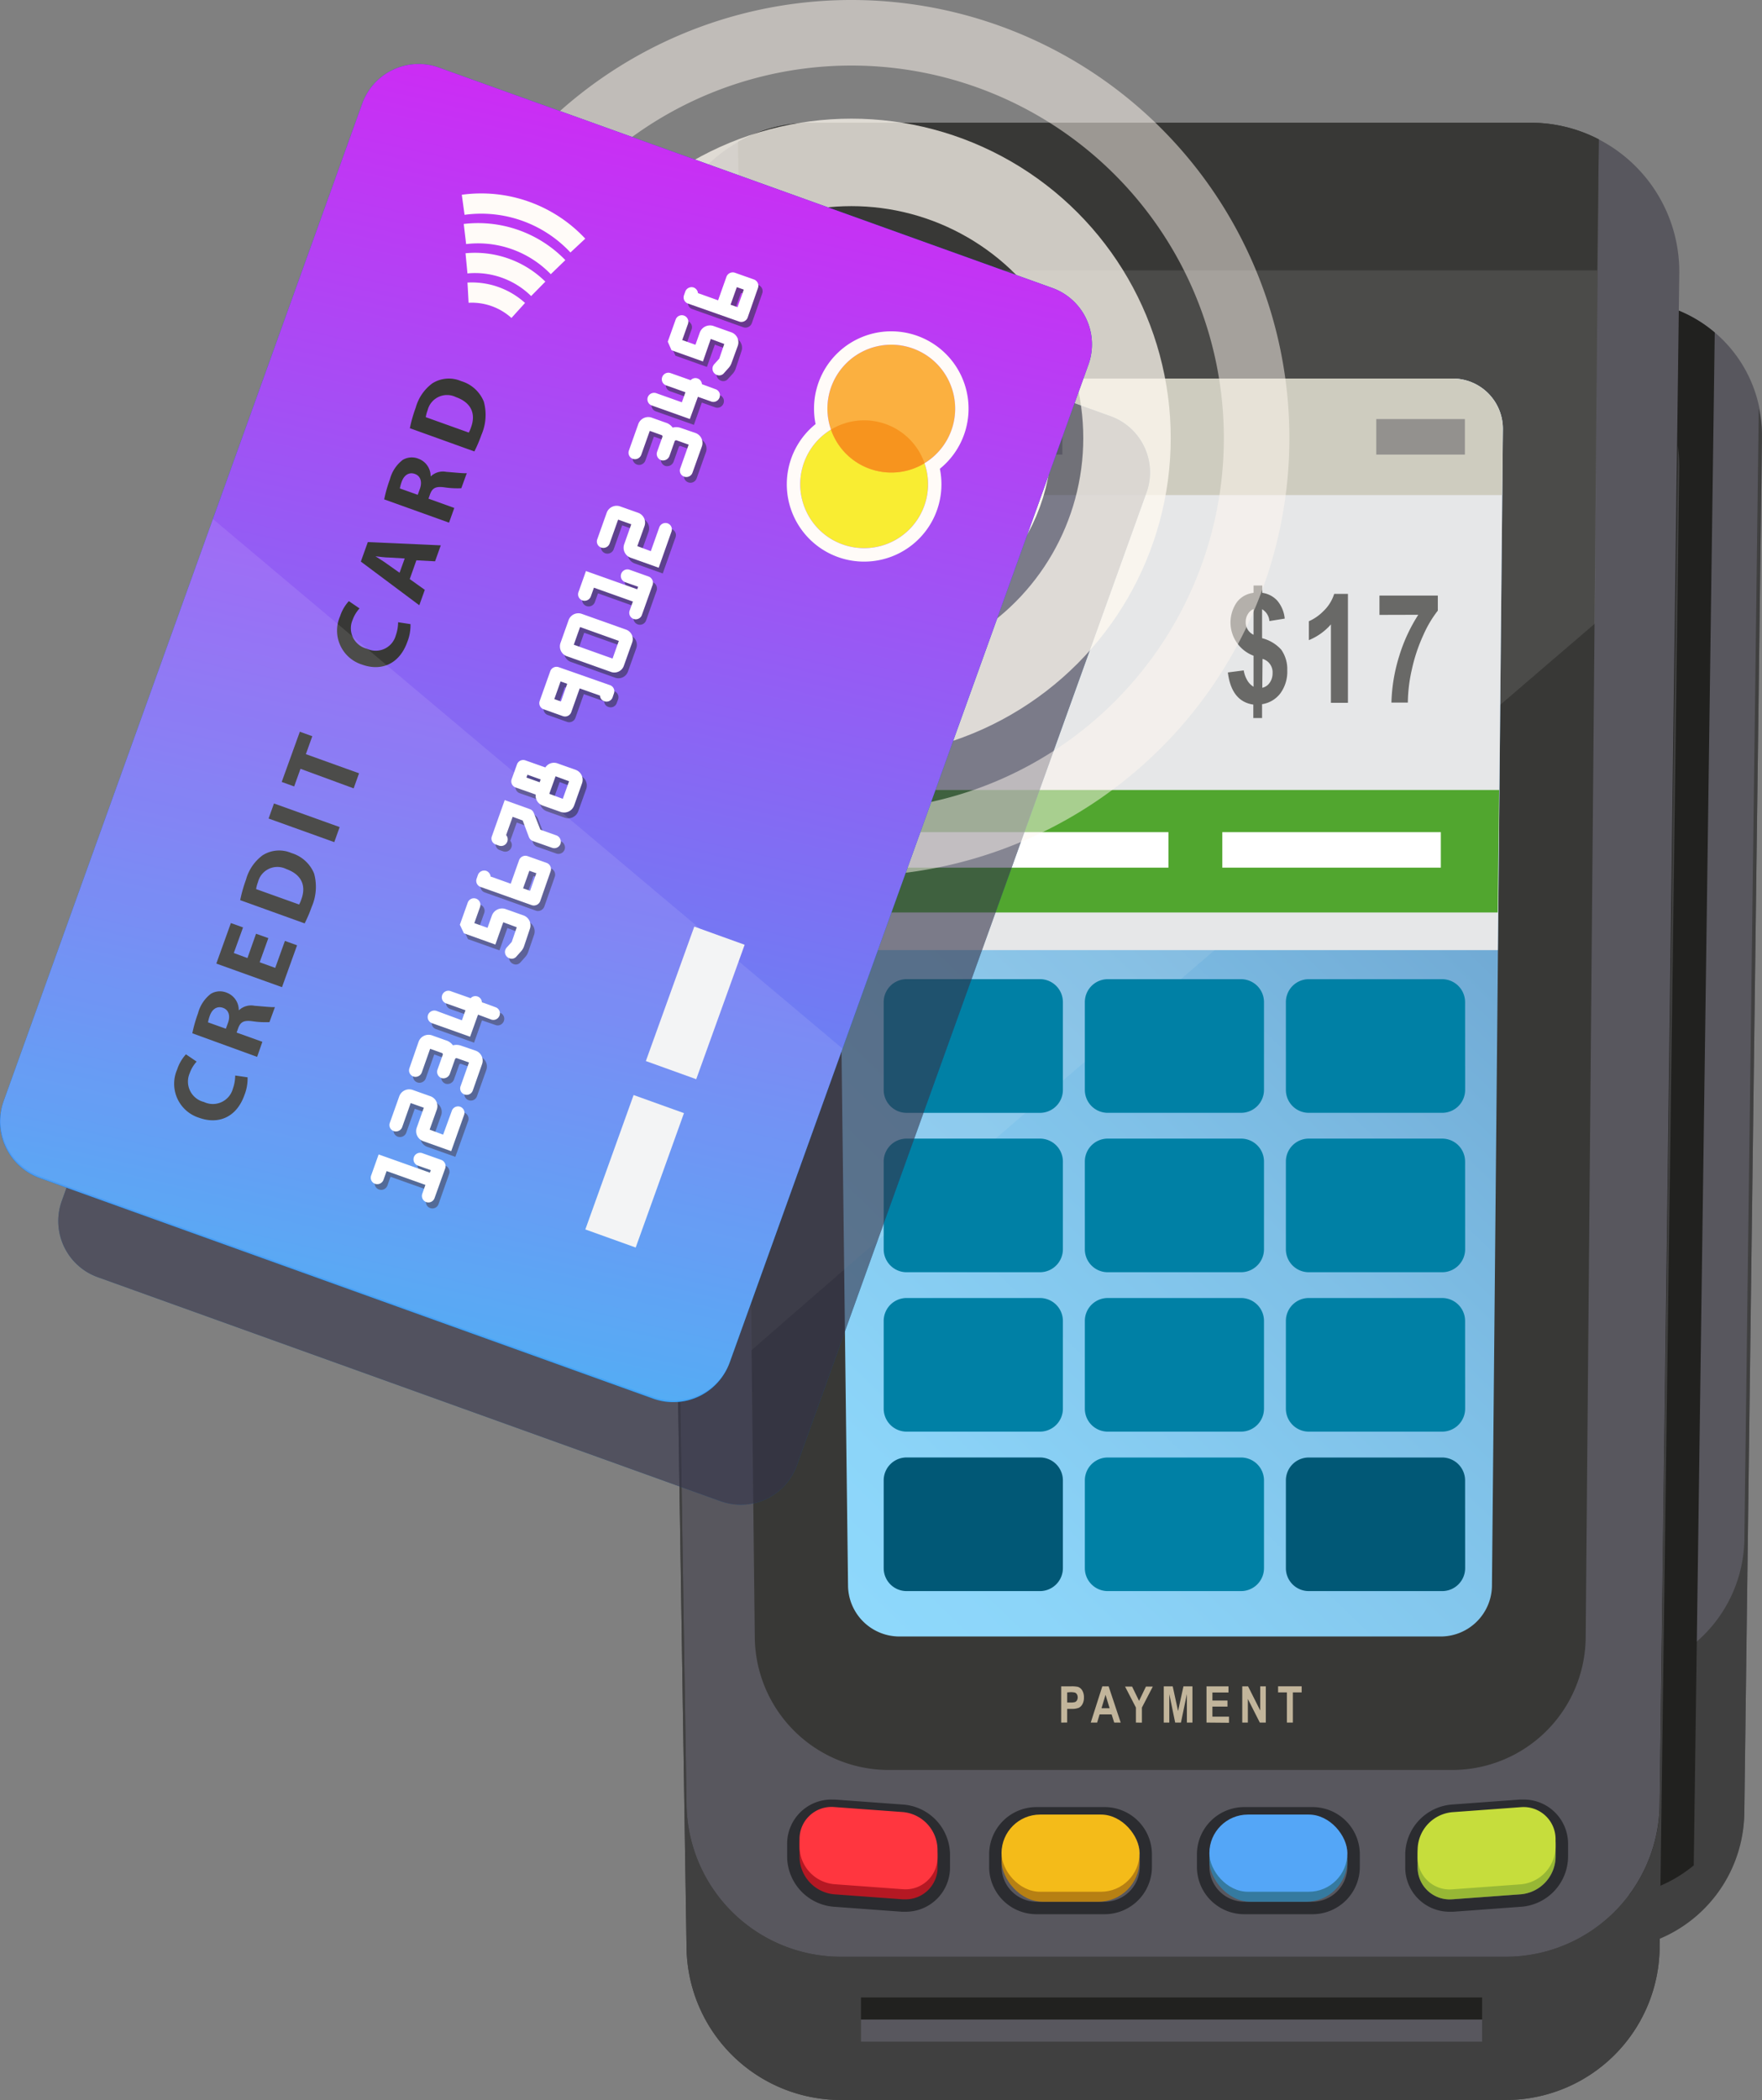 <svg xmlns="http://www.w3.org/2000/svg" xmlns:xlink="http://www.w3.org/1999/xlink" width="234.917" height="279.924" viewBox="0 0 234.917 279.924">
  <rect x="0" y="0" width="234.917" height="279.924" fill="#808080" stroke="none"/>
  <defs>
    <linearGradient id="linear-gradient" x1="1.108" y1="-0.688" x2="-0.004" y2="1.454" gradientUnits="objectBoundingBox">
      <stop offset="0" stop-color="#3c588f"/>
      <stop offset="0.11" stop-color="#4a6ea2"/>
      <stop offset="0.36" stop-color="#699eca"/>
      <stop offset="0.59" stop-color="#7fc0e7"/>
      <stop offset="0.77" stop-color="#8cd5f9"/>
      <stop offset="0.9" stop-color="#91ddff"/>
    </linearGradient>
    <linearGradient id="linear-gradient-2" x1="0.656" y1="-0.276" x2="0.362" y2="1.268" gradientUnits="objectBoundingBox">
      <stop offset="0" stop-color="#f905f5"/>
      <stop offset="1" stop-color="#17c9f2"/>
    </linearGradient>
  </defs>
  <g id="NFC" transform="translate(-0.006 -30.275)">
    <g id="Layer_1" data-name="Layer 1" transform="translate(0.006 34.645)">
      <path id="Path_1049" data-name="Path 1049" d="M288.506,307.867a18.41,18.41,0,0,1-18.3,18.075H190.42a18.476,18.476,0,0,1-18.356-18.075l-2.845-183.352a17.76,17.76,0,0,1,17.767-18.075h86.049a17.827,17.827,0,0,1,17.82,18.075Z" transform="translate(-55.94 -70.726)" fill="#58575e"/>
      <path id="Path_1050" data-name="Path 1050" d="M264.9,325.621a20.512,20.512,0,0,1-20.391,20.117H155.623a20.578,20.578,0,0,1-20.451-20.117L132,119.086c-.174-11.066,8.7-11.133,19.8-11.133h95.877c10.744,0,20.324-14.908,19.855,20.117Z" transform="translate(-43.637 -70.184)" fill="#424242"/>
      <path id="Path_1051" data-name="Path 1051" d="M288.516,278.492a18.409,18.409,0,0,1-18.3,18.075H190.43a18.476,18.476,0,0,1-18.356-18.075L169.751,127.28a17.641,17.641,0,0,0-.5,4.4l2.845,183.359a18.477,18.477,0,0,0,18.356,18.075h79.757a18.41,18.41,0,0,0,18.3-18.075l2.35-183.352a17.96,17.96,0,0,0-.422-4.017Z" transform="translate(-55.951 -77.614)" fill="#404040"/>
      <path id="Path_1052" data-name="Path 1052" d="M249.36,325.928l47.336-6.741a18.182,18.182,0,0,0,11.554-4.177l2.8-204.332a17.74,17.74,0,0,0-11.521-4.238H255.465C253.805,160.979,250.625,267.1,249.36,325.928Z" transform="translate(-82.433 -70.726)" fill="#21211f"/>
      <path id="Path_1053" data-name="Path 1053" d="M264.9,295.389a20.512,20.512,0,0,1-20.391,20.083H155.623a20.579,20.579,0,0,1-20.451-20.083L132,91.083A19.8,19.8,0,0,1,151.794,71h95.877a19.862,19.862,0,0,1,19.855,20.083Z" transform="translate(-43.637 -59.01)" fill="#58575e"/>
      <path id="Path_1054" data-name="Path 1054" d="M252.63,71H156.754A19.7,19.7,0,0,0,147,73.544l2.229,199.445A17.867,17.867,0,0,0,167,290.575h75.285a17.807,17.807,0,0,0,17.72-17.559l1.747-199.787A19.722,19.722,0,0,0,252.63,71Z" transform="translate(-48.597 -59.01)" fill="#383836"/>
      <path id="Path_1055" data-name="Path 1055" d="M248.585,121.94a6.694,6.694,0,0,1,6.694,6.741l-1.459,154.2a6.842,6.842,0,0,1-6.788,6.741H174.786a6.855,6.855,0,0,1-6.815-6.741l-1.881-154.2a6.694,6.694,0,0,1,6.634-6.735Z" transform="translate(-54.907 -75.849)" fill="url(#linear-gradient)"/>
      <path id="Path_1056" data-name="Path 1056" d="M264.9,312.062a20.511,20.511,0,0,1-20.391,20.083H155.621a20.578,20.578,0,0,1-20.451-20.083L132.211,121.44a20.171,20.171,0,0,0-.221,3.146l3.18,206.535a20.579,20.579,0,0,0,20.451,20.117h88.888A20.512,20.512,0,0,0,264.9,331.121l2.624-197.551a20.927,20.927,0,0,0-.187-2.838Z" transform="translate(-43.634 -75.684)" fill="#404040"/>
      <path id="Path_1057" data-name="Path 1057" d="M156.754,71A19.7,19.7,0,0,0,147,73.544l1.761,161.107c26.818-23.43,76.49-66,112.465-96.881l.5-64.574a19.722,19.722,0,0,0-9.1-2.2Z" transform="translate(-48.597 -59.01)" fill="#f1f2f2" opacity="0.1"/>
      <path id="Path_1058" data-name="Path 1058" d="M212.4,408.05a4.686,4.686,0,0,1,4.686,4.639v1.68a4.686,4.686,0,0,1-4.639,4.639h-9.151a4.686,4.686,0,0,1-4.639-4.639v-1.68a4.686,4.686,0,0,1,4.639-4.639h9.1m0-1.66h-9.1a6.306,6.306,0,0,0-6.293,6.3v1.68a6.306,6.306,0,0,0,6.3,6.3h9.1a6.306,6.306,0,0,0,6.3-6.3v-1.68A6.306,6.306,0,0,0,212.4,406.39Z" transform="translate(-65.125 -169.878)" fill="#2b2c30"/>
      <rect id="Rectangle_2544" data-name="Rectangle 2544" width="18.396" height="10.959" rx="5.479" transform="translate(133.529 238.172)" fill="#b78013"/>
      <path id="Path_1059" data-name="Path 1059" d="M295.622,406.55a4.264,4.264,0,0,1,4.3,4.318v1.68a5.081,5.081,0,0,1-4.626,4.974l-9.138.669h-.335a4.258,4.258,0,0,1-4.3-4.318v-1.68a5.074,5.074,0,0,1,4.626-4.974l9.138-.669h.335m0-1.66h-.449l-9.138.669a6.755,6.755,0,0,0-6.166,6.627v1.68a5.9,5.9,0,0,0,5.951,5.978h.455l9.138-.669a6.755,6.755,0,0,0,6.166-6.627v-1.68a5.9,5.9,0,0,0-5.951-5.978Z" transform="translate(-92.518 -169.382)" fill="#2b2c30"/>
      <path id="Path_1060" data-name="Path 1060" d="M300.729,413.354a5.081,5.081,0,0,1-4.626,4.974l-9.138.669a4.264,4.264,0,0,1-4.626-4.3v-1.687a5.074,5.074,0,0,1,4.626-4.974l9.138-.669a4.264,4.264,0,0,1,4.626,4.3Z" transform="translate(-93.335 -170.194)" fill="#97b735"/>
      <path id="Path_1061" data-name="Path 1061" d="M172.935,419.432h-.395l-9.145-.669a5.911,5.911,0,0,1-5.4-5.8v-1.68a5.081,5.081,0,0,1,5.128-5.148h.395l9.145.669a5.911,5.911,0,0,1,5.416,5.8v1.68a5.081,5.081,0,0,1-5.148,5.148Z" transform="translate(-52.233 -169.792)" fill="#b51823"/>
      <path id="Path_1062" data-name="Path 1062" d="M162.721,406.55h.335l9.145.669a5.074,5.074,0,0,1,4.626,4.974v1.68a4.258,4.258,0,0,1-4.3,4.318h-.335l-9.145-.669a5.081,5.081,0,0,1-4.626-4.974v-1.68a4.264,4.264,0,0,1,4.3-4.318m0-1.66h0a5.9,5.9,0,0,0-5.951,5.978v1.68a6.755,6.755,0,0,0,6.166,6.627l9.145.669h.455a5.9,5.9,0,0,0,5.951-5.978v-1.674a6.755,6.755,0,0,0-6.166-6.627l-9.145-.669h-.449Z" transform="translate(-51.826 -169.382)" fill="#2b2c30"/>
      <rect id="Rectangle_2545" data-name="Rectangle 2545" width="18.396" height="10.289" rx="5.145" transform="translate(133.529 237.509)" fill="#f4bb19"/>
      <path id="Path_1063" data-name="Path 1063" d="M253.8,408.05a4.686,4.686,0,0,1,4.639,4.639v1.68a4.686,4.686,0,0,1-4.639,4.639h-9.118a4.686,4.686,0,0,1-4.639-4.639v-1.68a4.686,4.686,0,0,1,4.639-4.639H253.8m0-1.66h-9.118a6.306,6.306,0,0,0-6.3,6.3v1.68a6.306,6.306,0,0,0,6.3,6.3H253.8a6.306,6.306,0,0,0,6.3-6.3v-1.68a6.306,6.306,0,0,0-6.3-6.3Z" transform="translate(-78.803 -169.878)" fill="#2b2c30"/>
      <rect id="Rectangle_2546" data-name="Rectangle 2546" width="18.396" height="10.959" rx="5.479" transform="translate(161.237 238.172)" fill="#357aa0"/>
      <rect id="Rectangle_2547" data-name="Rectangle 2547" width="18.396" height="10.289" rx="5.145" transform="translate(161.237 237.509)" fill="#54a6f7"/>
      <path id="Path_1064" data-name="Path 1064" d="M300.729,411.708a5.081,5.081,0,0,1-4.626,4.974l-9.138.669a4.264,4.264,0,0,1-4.626-4.3v-1.011a5.074,5.074,0,0,1,4.626-4.974l9.138-.669a4.264,4.264,0,0,1,4.626,4.3Z" transform="translate(-93.335 -169.874)" fill="#c6dd3c"/>
      <path id="Path_1065" data-name="Path 1065" d="M177.636,413.027a4.264,4.264,0,0,1-4.626,4.3l-9.145-.669a5.074,5.074,0,0,1-4.626-4.974v-1.011a4.264,4.264,0,0,1,4.626-4.3l9.145.669a5.074,5.074,0,0,1,4.626,4.974Z" transform="translate(-52.642 -169.867)" fill="#ff363f"/>
      <path id="Path_1066" data-name="Path 1066" d="M199.892,351.531a3.059,3.059,0,0,1-3.053,3.053h-17.78A3.053,3.053,0,0,1,176,351.531v-11.7a3.053,3.053,0,0,1,3.059-3.059h17.78a3.059,3.059,0,0,1,3.053,3.053Z" transform="translate(-58.183 -146.864)" fill="#015876"/>
      <path id="Path_1067" data-name="Path 1067" d="M239.946,351.534a3.059,3.059,0,0,1-3.053,3.053h-17.78a3.053,3.053,0,0,1-3.053-3.053v-11.7a3.053,3.053,0,0,1,3.053-3.053h17.78a3.059,3.059,0,0,1,3.053,3.053Z" transform="translate(-71.425 -146.867)" fill="#0080a5"/>
      <path id="Path_1068" data-name="Path 1068" d="M280,351.534a3.059,3.059,0,0,1-3.053,3.053H259.159a3.053,3.053,0,0,1-3.059-3.053v-11.7a3.053,3.053,0,0,1,3.059-3.053h17.78a3.059,3.059,0,0,1,3.053,3.053Z" transform="translate(-84.661 -146.867)" fill="#015876"/>
      <path id="Path_1069" data-name="Path 1069" d="M199.892,319.781a3.059,3.059,0,0,1-3.053,3.053h-17.78A3.059,3.059,0,0,1,176,319.781v-11.7a3.053,3.053,0,0,1,3.059-3.059h17.78a3.059,3.059,0,0,1,3.053,3.059Z" transform="translate(-58.183 -136.369)" fill="#0080a5"/>
      <path id="Path_1070" data-name="Path 1070" d="M239.946,319.781a3.066,3.066,0,0,1-3.053,3.053h-17.78a3.053,3.053,0,0,1-3.053-3.053v-11.7a3.053,3.053,0,0,1,3.053-3.059h17.78a3.059,3.059,0,0,1,3.053,3.059Z" transform="translate(-71.425 -136.369)" fill="#0080a5"/>
      <path id="Path_1071" data-name="Path 1071" d="M280,319.781a3.066,3.066,0,0,1-3.053,3.053H259.159a3.059,3.059,0,0,1-3.059-3.053v-11.7a3.053,3.053,0,0,1,3.059-3.059h17.78a3.059,3.059,0,0,1,3.053,3.059Z" transform="translate(-84.661 -136.369)" fill="#0080a5"/>
      <path id="Path_1072" data-name="Path 1072" d="M199.892,288.041a3.066,3.066,0,0,1-3.053,3.053h-17.78A3.059,3.059,0,0,1,176,288.041v-11.7a3.053,3.053,0,0,1,3.059-3.059h17.78a3.059,3.059,0,0,1,3.053,3.059Z" transform="translate(-58.183 -125.877)" fill="#0080a5"/>
      <path id="Path_1073" data-name="Path 1073" d="M239.946,288.041a3.066,3.066,0,0,1-3.053,3.053h-17.78a3.053,3.053,0,0,1-3.053-3.053v-11.7a3.053,3.053,0,0,1,3.053-3.059h17.78a3.059,3.059,0,0,1,3.053,3.059Z" transform="translate(-71.425 -125.877)" fill="#0080a5"/>
      <path id="Path_1074" data-name="Path 1074" d="M280,288.041a3.066,3.066,0,0,1-3.053,3.053H259.159a3.059,3.059,0,0,1-3.059-3.053v-11.7a3.053,3.053,0,0,1,3.059-3.059h17.78a3.059,3.059,0,0,1,3.053,3.059Z" transform="translate(-84.661 -125.877)" fill="#0080a5"/>
      <path id="Path_1075" data-name="Path 1075" d="M199.892,256.3a3.059,3.059,0,0,1-3.053,3.053h-17.78A3.059,3.059,0,0,1,176,256.3V244.589a3.053,3.053,0,0,1,3.059-3.059h17.78a3.059,3.059,0,0,1,3.053,3.053Z" transform="translate(-58.183 -115.381)" fill="#0080a5"/>
      <path id="Path_1076" data-name="Path 1076" d="M239.946,256.3a3.059,3.059,0,0,1-3.053,3.053h-17.78a3.053,3.053,0,0,1-3.053-3.053V244.593a3.053,3.053,0,0,1,3.053-3.053h17.78a3.059,3.059,0,0,1,3.053,3.053Z" transform="translate(-71.425 -115.385)" fill="#0080a5"/>
      <path id="Path_1077" data-name="Path 1077" d="M280,256.3a3.059,3.059,0,0,1-3.053,3.053H259.159A3.053,3.053,0,0,1,256.1,256.3V244.593a3.053,3.053,0,0,1,3.059-3.053h17.78a3.059,3.059,0,0,1,3.053,3.053Z" transform="translate(-84.661 -115.385)" fill="#0080a5"/>
      <path id="Path_1078" data-name="Path 1078" d="M248.585,121.94H172.724a6.694,6.694,0,0,0-6.634,6.735l.817,69.454h87.7l.669-69.454a6.694,6.694,0,0,0-6.688-6.735Z" transform="translate(-54.907 -75.849)" fill="#e6e7e8"/>
      <path id="Path_1079" data-name="Path 1079" d="M167.268,220.191H254.89l.194-16.321H167.02Z" transform="translate(-55.214 -102.932)" fill="#51a62f"/>
      <path id="Path_1080" data-name="Path 1080" d="M248.585,121.94H172.724a6.694,6.694,0,0,0-6.634,6.735l.1,8.8h88.988l.087-8.8a6.694,6.694,0,0,0-6.681-6.735Z" transform="translate(-54.907 -75.849)" fill="#ceccbf"/>
      <path id="Path_1081" data-name="Path 1081" d="M261.541,90.688l.214-17.479A19.722,19.722,0,0,0,252.63,71H156.754A19.7,19.7,0,0,0,147,73.544l.261,17.144Z" transform="translate(-48.597 -59.01)" fill="#383836"/>
      <g id="Group_1358" data-name="Group 1358" transform="translate(163.707 73.678)" opacity="0.7">
        <path id="Path_1082" data-name="Path 1082" d="M247.971,176.646v-4.137a4.733,4.733,0,0,1-2.209-7.156,3.233,3.233,0,0,1,2.209-1.225v-.977h1.165v.977a3.3,3.3,0,0,1,2.008,1.051,4.338,4.338,0,0,1,.984,2.383l-2.042.328a2.008,2.008,0,0,0-.977-1.58v3.863a5.108,5.108,0,0,1,2.557,1.533,4.519,4.519,0,0,1,.8,2.751,4.9,4.9,0,0,1-.91,3.053,3.769,3.769,0,0,1-2.45,1.459v1.848h-1.165v-1.794q-2.912-.422-3.394-4.284l2.115-.274a3.722,3.722,0,0,0,.482,1.339A2.356,2.356,0,0,0,247.971,176.646Zm0-10.363a1.62,1.62,0,0,0-.75.669,1.868,1.868,0,0,0-.295,1.024,1.834,1.834,0,0,0,1.044,1.741Zm1.165,10.5a1.613,1.613,0,0,0,.984-.669,2.155,2.155,0,0,0,.388-1.3,1.854,1.854,0,0,0-1.339-1.888Z" transform="translate(-244.55 -163.15)" fill="#333330"/>
        <path id="Path_1083" data-name="Path 1083" d="M265.888,179.34h-2.269V168.883a7.8,7.8,0,0,1-2.939,2.1v-2.517a6.3,6.3,0,0,0,1.961-1.372,5.356,5.356,0,0,0,1.412-2.276h1.834Z" transform="translate(-249.882 -163.702)" fill="#333330"/>
        <path id="Path_1084" data-name="Path 1084" d="M274.74,167.727V165.15h7.779v2.008a15.239,15.239,0,0,0-1.941,3.28,22.313,22.313,0,0,0-1.52,4.559,20.624,20.624,0,0,0-.536,4.418h-2.189a22.76,22.76,0,0,1,1.024-6.152,22.09,22.09,0,0,1,2.557-5.55Z" transform="translate(-254.53 -163.811)" fill="#333330"/>
      </g>
      <rect id="Rectangle_2548" data-name="Rectangle 2548" width="37.964" height="4.733" transform="translate(117.817 106.554)" fill="#fff"/>
      <rect id="Rectangle_2549" data-name="Rectangle 2549" width="23.825" height="4.733" transform="translate(117.817 51.493)" fill="#58575e" opacity="0.5"/>
      <rect id="Rectangle_2550" data-name="Rectangle 2550" width="11.816" height="4.733" transform="translate(183.489 51.493)" fill="#58575e" opacity="0.5"/>
      <rect id="Rectangle_2551" data-name="Rectangle 2551" width="29.134" height="4.733" transform="translate(162.964 106.554)" fill="#fff"/>
      <path id="Path_1085" data-name="Path 1085" d="M211.35,387.174v-4.827h1.285a3.88,3.88,0,0,1,.937.067,1.058,1.058,0,0,1,.582.475,1.754,1.754,0,0,1,.228.944,1.781,1.781,0,0,1-.194.877,1.145,1.145,0,0,1-.5.5,2.564,2.564,0,0,1-1.018.141h-.522v1.821Zm.8-4.017V384.5h.442a1.928,1.928,0,0,0,.6-.06.542.542,0,0,0,.261-.228.843.843,0,0,0-.007-.81.522.522,0,0,0-.261-.221,2.367,2.367,0,0,0-.669-.054Z" transform="translate(-69.868 -161.929)" fill="#c2b59b"/>
      <path id="Path_1086" data-name="Path 1086" d="M221.23,387.177h-.864l-.348-1.091h-1.6l-.328,1.091h-.85l1.54-4.827h.843Zm-1.473-1.908-.549-1.794-.536,1.794Z" transform="translate(-71.815 -161.931)" fill="#c2b59b"/>
      <path id="Path_1087" data-name="Path 1087" d="M225.516,387.19v-2.008l-1.446-2.792h.937l.931,1.908.917-1.908h.917l-1.453,2.8V387.2Z" transform="translate(-74.073 -161.944)" fill="#c2b59b"/>
      <path id="Path_1088" data-name="Path 1088" d="M231.78,387.177V382.35h1.192l.716,3.294.716-3.294h1.2v4.827h-.743v-3.8l-.79,3.8h-.77l-.783-3.8v3.8Z" transform="translate(-76.622 -161.931)" fill="#c2b59b"/>
      <path id="Path_1089" data-name="Path 1089" d="M240.29,387.177V382.35h2.932v.817H241.08v1.071h2.008v.81H241.08v1.339h2.209v.817Z" transform="translate(-79.435 -161.931)" fill="#c2b59b"/>
      <path id="Path_1090" data-name="Path 1090" d="M247.41,387.177V382.35h.777l1.62,3.22v-3.22h.743v4.827h-.8l-1.593-3.146v3.146Z" transform="translate(-81.788 -161.931)" fill="#c2b59b"/>
      <path id="Path_1091" data-name="Path 1091" d="M255.721,387.173v-4.017H254.55v-.817h3.14v.817h-1.172v4.017Z" transform="translate(-84.149 -161.928)" fill="#c2b59b"/>
      <rect id="Rectangle_2552" data-name="Rectangle 2552" width="82.809" height="2.952" transform="translate(114.791 261.89)" fill="#21211f"/>
      <rect id="Rectangle_2553" data-name="Rectangle 2553" width="82.809" height="2.946" transform="translate(114.791 264.836)" fill="#58575e"/>
      <g id="card" transform="translate(7.769 20.766)" opacity="0.6">
        <path id="Path_1092" data-name="Path 1092" d="M99.8,259.041a7.953,7.953,0,0,0,10.222-4.592l46.733-129.985a7.953,7.953,0,0,0-4.954-10.042L68.988,84.632a7.953,7.953,0,0,0-10.256,4.592L12.025,219.216a7.946,7.946,0,0,0,4.954,10.042Z" transform="translate(-11.611 -84.111)" fill="#025eac"/>
        <path id="Path_1093" data-name="Path 1093" d="M99.8,259.041a7.953,7.953,0,0,0,10.222-4.592l46.733-129.985a7.953,7.953,0,0,0-4.954-10.042L68.988,84.632a7.953,7.953,0,0,0-10.256,4.592L12.025,219.216a7.946,7.946,0,0,0,4.954,10.042Z" transform="translate(-11.611 -84.111)" fill="#333349"/>
      </g>
      <path id="Path_1096" data-name="Path 1096" d="M142.9,53.09a54.024,54.024,0,1,1-54.03,54.028A54.022,54.022,0,0,1,142.9,53.09Z" transform="translate(-29.381 -53.09)" fill="none" stroke="#fff9f0" stroke-miterlimit="10" stroke-width="8.74" opacity="0.5"/>
      <circle id="Ellipse_2756" data-name="Ellipse 2756" cx="36.745" cy="36.745" r="36.745" transform="translate(76.767 17.278)" fill="none" stroke="#fff9f0" stroke-miterlimit="10" stroke-width="11.66" opacity="0.75"/>
      <circle id="Ellipse_2757" data-name="Ellipse 2757" cx="19.461" cy="19.461" r="19.461" transform="translate(94.052 34.563)" fill="none" stroke="#fff9f0" stroke-miterlimit="10" stroke-width="14.57"/>
      <g id="card-2" data-name="card" transform="translate(0 4.16)">
        <path id="Path_1097" data-name="Path 1097" d="M87.089,237.211a7.98,7.98,0,0,0,10.189-4.793L145.122,99.367a7.986,7.986,0,0,0-4.8-10.2L58.5,59.77a7.993,7.993,0,0,0-10.2,4.8L.47,197.607A7.986,7.986,0,0,0,5.277,207.8Z" transform="translate(-0.006 -59.304)" fill="#025eac"/>
        <path id="Path_1098" data-name="Path 1098" d="M87.089,237.211a7.98,7.98,0,0,0,10.189-4.793L145.122,99.367a7.986,7.986,0,0,0-4.8-10.2L58.5,59.77a7.993,7.993,0,0,0-10.2,4.8L.47,197.607A7.986,7.986,0,0,0,5.277,207.8Z" transform="translate(-0.006 -59.304)" fill="url(#linear-gradient-2)"/>
      </g>
      <path id="Path_1099" data-name="Path 1099" d="M44.5,259.566a6.025,6.025,0,0,1-.428,2.383c-1.084,3.026-3.535,3.909-6.025,3.012a4.746,4.746,0,0,1-2.932-6.453,5.5,5.5,0,0,1,1.165-2.008l1.426.971a4.512,4.512,0,0,0-.924,1.546,2.8,2.8,0,0,0,1.894,3.836,2.767,2.767,0,0,0,3.863-1.774,5.288,5.288,0,0,0,.308-1.754Z" transform="translate(-11.49 -120.33)" fill="#383836"/>
      <path id="Path_1100" data-name="Path 1100" d="M38.31,249.548a18.4,18.4,0,0,1,.763-2.678,4.775,4.775,0,0,1,1.707-2.584,2.356,2.356,0,0,1,2.122-.147,2.47,2.47,0,0,1,1.6,2.323h.04a2.35,2.35,0,0,1,2.055-.582c1.084.08,2.323.221,2.725.174l-.73,2.008a11.6,11.6,0,0,1-2.256-.12c-1.172-.161-1.607.107-1.908.91l-.214.6,3.434,1.232-.7,2.008Zm4.472-.609.281-.777c.355-.984.074-1.747-.669-2.008s-1.406.114-1.741,1.018a5.284,5.284,0,0,0-.254.917Z" transform="translate(-12.668 -116.182)" fill="#383836"/>
      <path id="Path_1101" data-name="Path 1101" d="M50.025,232.368l-1.158,3.22,2.075.75,1.292-3.595,1.62.582-2.008,5.583-8.756-3.146,1.941-5.4,1.62.582-1.232,3.414,1.821.669,1.145-3.24Z" transform="translate(-14.248 -111.689)" fill="#383836"/>
      <path id="Path_1102" data-name="Path 1102" d="M47.84,222.532a18.747,18.747,0,0,1,.777-2.738,5.993,5.993,0,0,1,2.223-3.247,4.11,4.11,0,0,1,3.829-.295,4.72,4.72,0,0,1,3.026,2.731,6.677,6.677,0,0,1-.321,4.445,18.436,18.436,0,0,1-.937,2.2Zm7.859.582a3.855,3.855,0,0,0,.288-.669c.669-1.787.094-3.314-2.008-4.064a2.666,2.666,0,0,0-3.769,1.754,4.412,4.412,0,0,0-.248.924Z" transform="translate(-15.818 -106.913)" fill="#383836"/>
      <path id="Path_1103" data-name="Path 1103" d="M54.216,206.55l8.756,3.146-.716,2.008L53.5,208.558Z" transform="translate(-17.689 -103.818)" fill="#383836"/>
      <path id="Path_1104" data-name="Path 1104" d="M58.614,197.21l-.843,2.35-1.66-.6,2.417-6.694,1.66.6-.857,2.39,7.089,2.551-.716,2.008Z" transform="translate(-18.552 -99.098)" fill="#383836"/>
      <path id="Path_1105" data-name="Path 1105" d="M76.946,169.326a6.025,6.025,0,0,1-.428,2.383c-1.091,3.026-3.535,3.91-6.025,3.012a4.746,4.746,0,0,1-2.932-6.453,5.5,5.5,0,0,1,1.165-2.008l1.426.971a4.538,4.538,0,0,0-.924,1.533,2.8,2.8,0,0,0,1.895,3.836,2.767,2.767,0,0,0,3.863-1.774,5.255,5.255,0,0,0,.308-1.754Z" transform="translate(-22.217 -90.5)" fill="#383836"/>
      <path id="Path_1106" data-name="Path 1106" d="M78.39,159.434l2.008,1.433-.736,2.055L71.87,157.1l.931-2.6,9.727.435-.763,2.129-2.49-.134Zm-.669-2.751-2.055-.121c-.576,0-1.279-.107-1.848-.167h0c.475.315,1.091.669,1.54,1.011l1.674,1.185Z" transform="translate(-23.761 -86.612)" fill="#383836"/>
      <path id="Path_1107" data-name="Path 1107" d="M76.52,143.238a18.431,18.431,0,0,1,.763-2.678,4.775,4.775,0,0,1,1.707-2.584,2.363,2.363,0,0,1,2.122-.147,2.47,2.47,0,0,1,1.6,2.323h.04a2.35,2.35,0,0,1,2.055-.582c1.084.08,2.323.221,2.725.174l-.73,2.008a11.61,11.61,0,0,1-2.256-.12c-1.172-.161-1.607.107-1.908.91l-.214.6,3.441,1.238-.7,1.961Zm4.472-.609.281-.777c.355-.984.074-1.747-.669-2.008s-1.406.114-1.741,1.018a5.284,5.284,0,0,0-.254.917Z" transform="translate(-25.298 -81.041)" fill="#383836"/>
      <path id="Path_1108" data-name="Path 1108" d="M81.63,128.562a18.742,18.742,0,0,1,.783-2.738,5.993,5.993,0,0,1,2.223-3.247,4.117,4.117,0,0,1,3.829-.295,4.686,4.686,0,0,1,3.026,2.731,6.677,6.677,0,0,1-.321,4.445,18.315,18.315,0,0,1-.937,2.2Zm7.859.582a3.836,3.836,0,0,0,.288-.669c.669-1.787.094-3.314-2.008-4.063A2.668,2.668,0,0,0,84,126.165a4.426,4.426,0,0,0-.248.924Z" transform="translate(-26.988 -75.851)" fill="#383836"/>
      <g id="Group_1359" data-name="Group 1359" transform="translate(49.953 32.672)" opacity="0.6">
        <path id="Path_1109" data-name="Path 1109" d="M83.143,283.3a.867.867,0,1,1-1.633-.582l.422-1.2-5.195-1.848-.415,1.172a.884.884,0,0,1-1.125.522.857.857,0,0,1-.522-1.1l1-2.812,6.835,2.43.12-.341-1.741-.616a.879.879,0,0,1,.576-1.66l2.564.91a.89.89,0,0,1,.522,1.125Z" transform="translate(-74.625 -159.85)" fill="#333349"/>
        <path id="Path_1110" data-name="Path 1110" d="M86.62,272.835,82.864,271.5a1.412,1.412,0,0,1-.85-1.774l.951-2.678-1.754-.623-1.138,3.2a.89.89,0,0,1-1.125.522.857.857,0,0,1-.515-1.111l1.259-3.5a1.413,1.413,0,0,1,1.781-.877l2.39.877a1.392,1.392,0,0,1,.864,1.774l-.957,2.678,1.8.669,1.131-3.187a.877.877,0,0,1,1.085-.529.857.857,0,0,1,.549,1.1Z" transform="translate(-75.865 -155.673)" fill="#333349"/>
        <path id="Path_1111" data-name="Path 1111" d="M90.789,261.183a.864.864,0,0,1-1.111.529.843.843,0,0,1-.515-1.111l1.118-3.153-1.62-.576a.208.208,0,0,0-.241.107l-.71,2.008a.917.917,0,0,1-1.111.529.877.877,0,0,1-.529-1.111l.716-2.008a.194.194,0,0,0-.114-.214l-1.58-.562-1.138,3.2a.89.89,0,0,1-1.125.522.864.864,0,0,1-.515-1.111l1.252-3.528a1.413,1.413,0,0,1,1.761-.857l1.874.669a1.768,1.768,0,0,1,.944.669,1.828,1.828,0,0,1,1.111.054l1.941.669a1.406,1.406,0,0,1,.837,1.781Z" transform="translate(-77.149 -152.102)" fill="#333349"/>
        <path id="Path_1112" data-name="Path 1112" d="M92.685,248.147l-1.058,2.972-5.074-1.807a.87.87,0,0,1-.536-1.1.9.9,0,0,1,1.118-.542l3.428,1.218.475-1.339-2.564-.91a.857.857,0,0,1-.542-1.1.877.877,0,0,1,1.138-.562l2.678.944a.864.864,0,0,1,.924-.228.877.877,0,0,1,.582.763l1.814.669a.857.857,0,0,1,.529,1.111.87.87,0,0,1-1.111.529Z" transform="translate(-78.376 -149.174)" fill="#333349"/>
        <path id="Path_1113" data-name="Path 1113" d="M100.965,233a2.008,2.008,0,0,1-.449.723l-.562.629a.81.81,0,0,1-.964.228.884.884,0,0,1-.536-1.058,1.051,1.051,0,0,1,.274-.435l.6-.669.669-1.955-1.8-.669-1.058,2.972-4.191-1.493-.542-1.145,1.064-2.919a.87.87,0,1,1,1.64.582l-.763,2.149,1.761.629.589-1.654a1.453,1.453,0,0,1,1.774-.864l2.45.87a1.413,1.413,0,0,1,.83,1.794Z" transform="translate(-80.504 -143.129)" fill="#333349"/>
        <path id="Path_1114" data-name="Path 1114" d="M104.2,224.107a.9.9,0,0,1-1.1.542l-6.848-2.437a.864.864,0,0,1-.515-1.118l.174-.5a.9.9,0,0,1,1.1-.522.931.931,0,0,1,.589.756l2.678.957,1.118-3.153a.9.9,0,0,1,1.111-.529l2.564.91a.884.884,0,0,1,.522,1.125Zm-1.439-4.077-.83,2.343.931.328.83-2.343Z" transform="translate(-81.584 -140.297)" fill="#333349"/>
        <path id="Path_1115" data-name="Path 1115" d="M104.306,212.5a.924.924,0,0,1-.6-.536l-.837-2.229-1.339-.489-.87,2.437a.844.844,0,0,1,.154.87.87.87,0,0,1-1.111.529l-.408-.147a.837.837,0,0,1-.529-1.111l1.707-4.807,3.347,1.2a.877.877,0,0,1,.529.529l.87,2.216,2.149.763a.9.9,0,0,1,.549,1.1.877.877,0,0,1-1.111.556Z" transform="translate(-82.586 -136.646)" fill="#333349"/>
        <path id="Path_1116" data-name="Path 1116" d="M111.036,205.1a1.419,1.419,0,0,1-1.787.864l-2.437-.87a1.406,1.406,0,0,1-.9-1.453l-2.678-.944a.864.864,0,0,1-.529-1.085l.723-2.008a.877.877,0,0,1,1.1-.522l2.678.937a1.372,1.372,0,0,1,1.607-.542l2.45.87a1.412,1.412,0,0,1,.843,1.767Zm-6.226-4.1-.134.375,1.761.629.134-.375Zm3.749.208-.837,2.343,1.8.669.83-2.343Z" transform="translate(-83.894 -134.005)" fill="#333349"/>
        <path id="Path_1117" data-name="Path 1117" d="M118,184.564a.85.85,0,0,1-1.1.5.777.777,0,0,1-.562-.743l-2.718-.964-1.125,3.166a.877.877,0,0,1-1.1.536l-2.571-.917a.864.864,0,0,1-.529-1.111l1.413-3.976a.89.89,0,0,1,1.111-.529l6.835,2.43a.857.857,0,0,1,.529,1.111Zm-6.929-2.136-.837,2.356.884.315.837-2.356Z" transform="translate(-85.734 -127.873)" fill="#333349"/>
        <path id="Path_1118" data-name="Path 1118" d="M120.865,176.792a1.339,1.339,0,0,1-1.741.837l-5.9-2.1a1.392,1.392,0,0,1-.817-1.747l1.1-3.093a1.379,1.379,0,0,1,1.727-.8l5.9,2.1a1.339,1.339,0,0,1,.83,1.727Zm-5.844-5.141-.837,2.356,5.181,1.841.837-2.356Z" transform="translate(-87.088 -124.345)" fill="#333349"/>
        <path id="Path_1119" data-name="Path 1119" d="M124.463,167.118a.867.867,0,0,1-1.633-.582l.422-1.2-5.195-1.848-.415,1.172a.884.884,0,0,1-1.125.522.857.857,0,0,1-.522-1.1l1-2.812,6.842,2.41.121-.341-1.741-.616a.879.879,0,1,1,.576-1.66l2.557.944a.89.89,0,0,1,.522,1.125Z" transform="translate(-88.284 -121.439)" fill="#333349"/>
        <path id="Path_1120" data-name="Path 1120" d="M127.93,156.673l-3.756-1.339a1.412,1.412,0,0,1-.85-1.774l.951-2.678-1.754-.623-1.138,3.2a.89.89,0,0,1-1.125.522.857.857,0,0,1-.515-1.111L121,149.329a1.406,1.406,0,0,1,1.754-.843l2.417.857a1.392,1.392,0,0,1,.864,1.774l-.957,2.678,1.8.669,1.131-3.187a.884.884,0,0,1,1.084-.529.857.857,0,0,1,.542,1.1Z" transform="translate(-89.521 -117.273)" fill="#333349"/>
        <path id="Path_1121" data-name="Path 1121" d="M134.529,138.16a.864.864,0,0,1-1.111.529.844.844,0,0,1-.515-1.111l1.118-3.153-1.62-.576a.207.207,0,0,0-.241.107l-.71,2.008a.917.917,0,0,1-1.111.529.877.877,0,0,1-.529-1.111l.716-2.008a.194.194,0,0,0-.114-.221l-1.58-.562-1.138,3.2a.89.89,0,0,1-1.125.522.864.864,0,0,1-.515-1.111l1.252-3.528a1.413,1.413,0,0,1,1.761-.857l1.874.669a1.767,1.767,0,0,1,.944.669,1.828,1.828,0,0,1,1.111.054l1.941.669a1.406,1.406,0,0,1,.837,1.781Z" transform="translate(-91.607 -111.433)" fill="#333349"/>
        <path id="Path_1122" data-name="Path 1122" d="M136.464,125.139l-1.058,2.972-5.074-1.8a.87.87,0,0,1-.536-1.1.9.9,0,0,1,1.118-.542l3.428,1.218.475-1.339-2.564-.91a.857.857,0,0,1-.542-1.1.877.877,0,0,1,1.118-.542l2.678.937a.864.864,0,0,1,.924-.228.877.877,0,0,1,.582.763l1.814.669a.857.857,0,0,1,.529,1.111.87.87,0,0,1-1.111.529Z" transform="translate(-92.847 -108.52)" fill="#333349"/>
        <path id="Path_1123" data-name="Path 1123" d="M142.285,116.831a2.008,2.008,0,0,1-.449.723l-.562.616a.81.81,0,0,1-.964.228.89.89,0,0,1-.536-1.064,1.058,1.058,0,0,1,.274-.435l.6-.669.669-1.955-1.8-.669-1.058,2.972-4.191-1.493-.542-1.145,1.051-2.946a.87.87,0,1,1,1.64.582l-.763,2.149,1.761.629.589-1.654a1.453,1.453,0,0,1,1.774-.864l2.45.87a1.406,1.406,0,0,1,.83,1.794Z" transform="translate(-94.163 -104.711)" fill="#333349"/>
        <path id="Path_1124" data-name="Path 1124" d="M145.52,107.943a.9.9,0,0,1-1.1.542l-6.848-2.437a.864.864,0,0,1-.515-1.125l.174-.5a.9.9,0,0,1,1.1-.522.931.931,0,0,1,.589.756l2.678.957,1.118-3.153a.9.9,0,0,1,1.111-.529l2.564.91a.884.884,0,0,1,.522,1.125Zm-1.446-4.05-.837,2.343.931.328.837-2.343Z" transform="translate(-95.241 -101.895)" fill="#333349"/>
      </g>
      <path id="Path_1125" data-name="Path 1125" d="M82.343,282.164a.867.867,0,0,1-1.633-.582l.422-1.2-5.175-1.841-.415,1.172a.884.884,0,0,1-1.125.522.857.857,0,0,1-.522-1.1l1-2.812,6.835,2.43.12-.335-1.741-.616a.879.879,0,0,1,.576-1.66l2.564.91a.89.89,0,0,1,.522,1.125Z" transform="translate(-24.414 -126.808)" fill="#fff"/>
      <path id="Path_1126" data-name="Path 1126" d="M85.8,271.71l-3.756-1.339A1.413,1.413,0,0,1,81.2,268.6l.951-2.678L80.4,265.3l-1.138,3.213a.89.89,0,0,1-1.125.522.85.85,0,0,1-.515-1.111l1.259-3.541a1.412,1.412,0,0,1,1.754-.843l2.417.857a1.392,1.392,0,0,1,.83,1.767l-.957,2.678,1.8.669,1.165-3.2a.884.884,0,0,1,1.084-.529.857.857,0,0,1,.542,1.1Z" transform="translate(-25.644 -122.633)" fill="#fff"/>
      <path id="Path_1127" data-name="Path 1127" d="M89.972,260.033a.864.864,0,0,1-1.111.529.844.844,0,0,1-.515-1.111l1.118-3.153-1.613-.569a.208.208,0,0,0-.241.107l-.71,2.008a.917.917,0,0,1-1.111.529.884.884,0,0,1-.529-1.111l.716-2.008a.194.194,0,0,0-.114-.214l-1.58-.562-1.118,3.166a.89.89,0,0,1-1.125.522.864.864,0,0,1-.515-1.111l1.218-3.514a1.413,1.413,0,0,1,1.761-.864l1.874.669a1.768,1.768,0,0,1,.944.669,1.828,1.828,0,0,1,1.111.054l1.948.669a1.406,1.406,0,0,1,.817,1.807Z" transform="translate(-26.935 -119.043)" fill="#fff"/>
      <path id="Path_1128" data-name="Path 1128" d="M91.894,247.021l-1.058,2.946-5.074-1.807a.87.87,0,0,1-.536-1.1.9.9,0,0,1,1.118-.542l3.4,1.258.475-1.339-2.564-.91a.857.857,0,0,1-.542-1.1.87.87,0,0,1,1.118-.542l2.678.944a.864.864,0,0,1,.924-.228.877.877,0,0,1,.582.763l1.814.669a.857.857,0,0,1,.529,1.111.87.87,0,0,1-1.111.529Z" transform="translate(-28.161 -116.14)" fill="#fff"/>
      <path id="Path_1129" data-name="Path 1129" d="M100.145,231.838a2.008,2.008,0,0,1-.449.723l-.562.629a.81.81,0,0,1-.964.228.89.89,0,0,1-.536-1.064,1.05,1.05,0,0,1,.274-.435l.6-.669.669-1.955-1.8-.669L96.323,231.6,92.132,230.1l-.542-1.145,1.051-2.946a.87.87,0,1,1,1.64.582l-.763,2.149,1.761.629.589-1.654a1.453,1.453,0,0,1,1.774-.864l2.45.87a1.406,1.406,0,0,1,.83,1.794Z" transform="translate(-30.28 -110.061)" fill="#fff"/>
      <path id="Path_1130" data-name="Path 1130" d="M103.381,223.017a.9.9,0,0,1-1.1.542l-6.848-2.437A.864.864,0,0,1,94.912,220l.174-.5a.9.9,0,0,1,1.1-.522.937.937,0,0,1,.589.756l2.678.957,1.118-3.153a.9.9,0,0,1,1.111-.529l2.564.91a.884.884,0,0,1,.522,1.125Zm-1.446-4.05-.837,2.343.931.328.837-2.343Z" transform="translate(-31.36 -107.264)" fill="#fff"/>
      <path id="Path_1131" data-name="Path 1131" d="M103.485,211.363a.924.924,0,0,1-.6-.536l-.837-2.229-1.339-.489-.87,2.437a.843.843,0,0,1,.154.87.87.87,0,0,1-1.111.529l-.408-.147a.83.83,0,0,1-.529-1.111l1.707-4.807,3.347,1.2a.877.877,0,0,1,.536.529l.87,2.216,2.149.763a.91.91,0,0,1,.542,1.1.877.877,0,0,1-1.111.556Z" transform="translate(-32.361 -103.597)" fill="#fff"/>
      <path id="Path_1132" data-name="Path 1132" d="M110.213,203.956a1.419,1.419,0,0,1-1.787.864l-2.443-.87a1.406,1.406,0,0,1-.9-1.453l-2.678-.944a.864.864,0,0,1-.529-1.084l.723-2.008a.877.877,0,0,1,1.1-.522l2.678.944a1.372,1.372,0,0,1,1.607-.542l2.45.87a1.412,1.412,0,0,1,.837,1.767Zm-6.226-4.1-.134.375,1.761.629.134-.375Zm3.749.208L106.9,202.4l1.8.669.837-2.343Z" transform="translate(-33.666 -100.956)" fill="#fff"/>
      <path id="Path_1133" data-name="Path 1133" d="M117.178,183.424a.85.85,0,0,1-1.1.5.777.777,0,0,1-.562-.743l-2.718-.964-1.125,3.166a.877.877,0,0,1-1.1.536L107.993,185a.864.864,0,0,1-.529-1.111l1.413-3.976a.89.89,0,0,1,1.111-.529l6.842,2.4a.857.857,0,0,1,.529,1.111Zm-6.929-2.135-.837,2.356.884.315.837-2.356Z" transform="translate(-35.51 -94.824)" fill="#fff"/>
      <path id="Path_1134" data-name="Path 1134" d="M120.045,175.652a1.339,1.339,0,0,1-1.741.837l-5.9-2.1a1.392,1.392,0,0,1-.817-1.747l1.1-3.093a1.379,1.379,0,0,1,1.727-.8l5.9,2.1a1.339,1.339,0,0,1,.83,1.727Zm-5.844-5.141-.837,2.356,5.168,1.848.837-2.356Z" transform="translate(-36.864 -91.297)" fill="#fff"/>
      <path id="Path_1135" data-name="Path 1135" d="M123.647,166a.867.867,0,1,1-1.633-.582l.428-1.192-5.195-1.848-.415,1.172a.884.884,0,0,1-1.125.522.857.857,0,0,1-.522-1.1l1-2.812,6.835,2.43.12-.335-1.741-.616a.879.879,0,0,1,.576-1.66l2.564.91a.89.89,0,0,1,.542,1.091Z" transform="translate(-38.063 -88.41)" fill="#fff"/>
      <path id="Path_1136" data-name="Path 1136" d="M127.119,155.533l-3.756-1.339a1.412,1.412,0,0,1-.85-1.774l.951-2.678-1.754-.623-1.138,3.2a.89.89,0,0,1-1.125.522.85.85,0,0,1-.515-1.111l1.259-3.541a1.412,1.412,0,0,1,1.754-.843l2.417.857a1.392,1.392,0,0,1,.864,1.774l-.957,2.678,1.8.669,1.131-3.187a.884.884,0,0,1,1.084-.529.857.857,0,0,1,.542,1.1Z" transform="translate(-39.299 -84.225)" fill="#fff"/>
      <path id="Path_1137" data-name="Path 1137" d="M133.709,137.02a.864.864,0,0,1-1.111.529.844.844,0,0,1-.515-1.111l1.118-3.153-1.62-.576a.208.208,0,0,0-.241.107l-.71,2.008a.917.917,0,0,1-1.111.529.884.884,0,0,1-.529-1.111l.716-2.008a.194.194,0,0,0-.114-.221l-1.58-.562-1.138,3.2a.89.89,0,0,1-1.125.522.864.864,0,0,1-.515-1.111l1.252-3.528a1.413,1.413,0,0,1,1.761-.857l1.874.669a1.774,1.774,0,0,1,.944.669,1.814,1.814,0,0,1,1.111.054l1.948.669a1.406,1.406,0,0,1,.837,1.781Z" transform="translate(-41.384 -78.384)" fill="#fff"/>
      <path id="Path_1138" data-name="Path 1138" d="M135.675,123.991,134.6,126.95l-5.074-1.807a.87.87,0,0,1-.536-1.1.9.9,0,0,1,1.118-.542l3.428,1.218.475-1.339-2.557-.91a.857.857,0,0,1-.542-1.1.87.87,0,0,1,1.118-.542l2.678.944a.864.864,0,0,1,.924-.228.877.877,0,0,1,.582.763l1.814.669a.857.857,0,0,1,.529,1.111.87.87,0,0,1-1.111.529Z" transform="translate(-42.627 -75.464)" fill="#fff"/>
      <path id="Path_1139" data-name="Path 1139" d="M141.5,115.7a2.009,2.009,0,0,1-.449.723l-.562.629a.81.81,0,0,1-.964.228.89.89,0,0,1-.536-1.058,1.058,1.058,0,0,1,.274-.435l.6-.669.669-1.955-1.8-.669-1.044,3L133.5,114l-.5-1.145,1.051-2.946a.87.87,0,1,1,1.64.582l-.763,2.149,1.761.629.589-1.654a1.453,1.453,0,0,1,1.774-.864l2.45.87a1.413,1.413,0,0,1,.83,1.794Z" transform="translate(-43.969 -71.682)" fill="#fff"/>
      <path id="Path_1140" data-name="Path 1140" d="M144.691,106.82a.9.9,0,0,1-1.1.549l-6.868-2.417a.864.864,0,0,1-.515-1.118l.174-.5a.9.9,0,0,1,1.1-.522.931.931,0,0,1,.589.756l2.678.957,1.118-3.153a.9.9,0,0,1,1.111-.529l2.564.91a.884.884,0,0,1,.522,1.125Zm-1.446-4.05-.837,2.343.931.328.837-2.343Z" transform="translate(-45.009 -68.863)" fill="#fff"/>
      <path id="Path_1141" data-name="Path 1141" d="M170.778,130.75a8.522,8.522,0,1,1-10.9,5.128A8.522,8.522,0,0,1,170.778,130.75Z" transform="translate(-52.686 -78.594)" fill="#f9ed32"/>
      <path id="Path_1142" data-name="Path 1142" d="M176.189,115.7a8.522,8.522,0,1,1-10.9,5.135A8.522,8.522,0,0,1,176.189,115.7Z" transform="translate(-54.475 -73.62)" fill="#fbb040"/>
      <path id="Path_1143" data-name="Path 1143" d="M170.671,136.712a8.522,8.522,0,0,0,7.31-.736,8.529,8.529,0,0,0-12.472-4.485,8.482,8.482,0,0,0,5.161,5.222Z" transform="translate(-54.715 -78.598)" fill="#f7941e"/>
      <path id="Path_1144" data-name="Path 1144" d="M170.638,114.317a8.522,8.522,0,0,1,4.425,15.8h0a8.522,8.522,0,1,1-12.472-4.485h0a8.515,8.515,0,0,1,8.033-11.313m0-1.787a10.3,10.3,0,0,0-10.082,12.365,10.309,10.309,0,1,0,16.569,5.958,10.308,10.308,0,0,0-6.473-18.322Z" transform="translate(-51.804 -72.739)" fill="#fffbf8"/>
      <path id="Path_1145" data-name="Path 1145" d="M28.428,149.91.58,227.344a7.986,7.986,0,0,0,4.813,10.2L87.2,266.954a7.986,7.986,0,0,0,10.2-4.8l14.975-41.646Z" transform="translate(-0.041 -85.095)" fill="#fff" opacity="0.1"/>
      <rect id="Rectangle_2554" data-name="Rectangle 2554" width="19.039" height="7.136" transform="matrix(0.338, -0.941, 0.941, 0.338, 78.039, 159.513)" fill="#f3f4f5"/>
      <rect id="Rectangle_2555" data-name="Rectangle 2555" width="19.045" height="7.136" transform="matrix(0.339, -0.941, 0.941, 0.339, 86.108, 137.067)" fill="#f3f4f5"/>
      <path id="Path_1146" data-name="Path 1146" d="M92.25,87.259a17.626,17.626,0,0,1,15.29,5.436" transform="translate(-30.498 -64.33)" fill="none" stroke="#fffbf8" stroke-miterlimit="10" stroke-width="2.7"/>
      <path id="Path_1147" data-name="Path 1147" d="M92.6,93.109a14.848,14.848,0,0,1,12.418,4.418" transform="translate(-30.614 -66.285)" fill="none" stroke="#fffbf8" stroke-miterlimit="10" stroke-width="2.7"/>
      <path id="Path_1148" data-name="Path 1148" d="M92.91,98.973a12.016,12.016,0,0,1,9.566,3.4" transform="translate(-30.716 -68.24)" fill="none" stroke="#fffbf8" stroke-miterlimit="10" stroke-width="2.7"/>
      <path id="Path_1149" data-name="Path 1149" d="M93.22,104.833a9.232,9.232,0,0,1,6.694,2.37" transform="translate(-30.819 -70.19)" fill="none" stroke="#fffbf8" stroke-miterlimit="10" stroke-width="2.7"/>
    </g>
  </g>
</svg>
